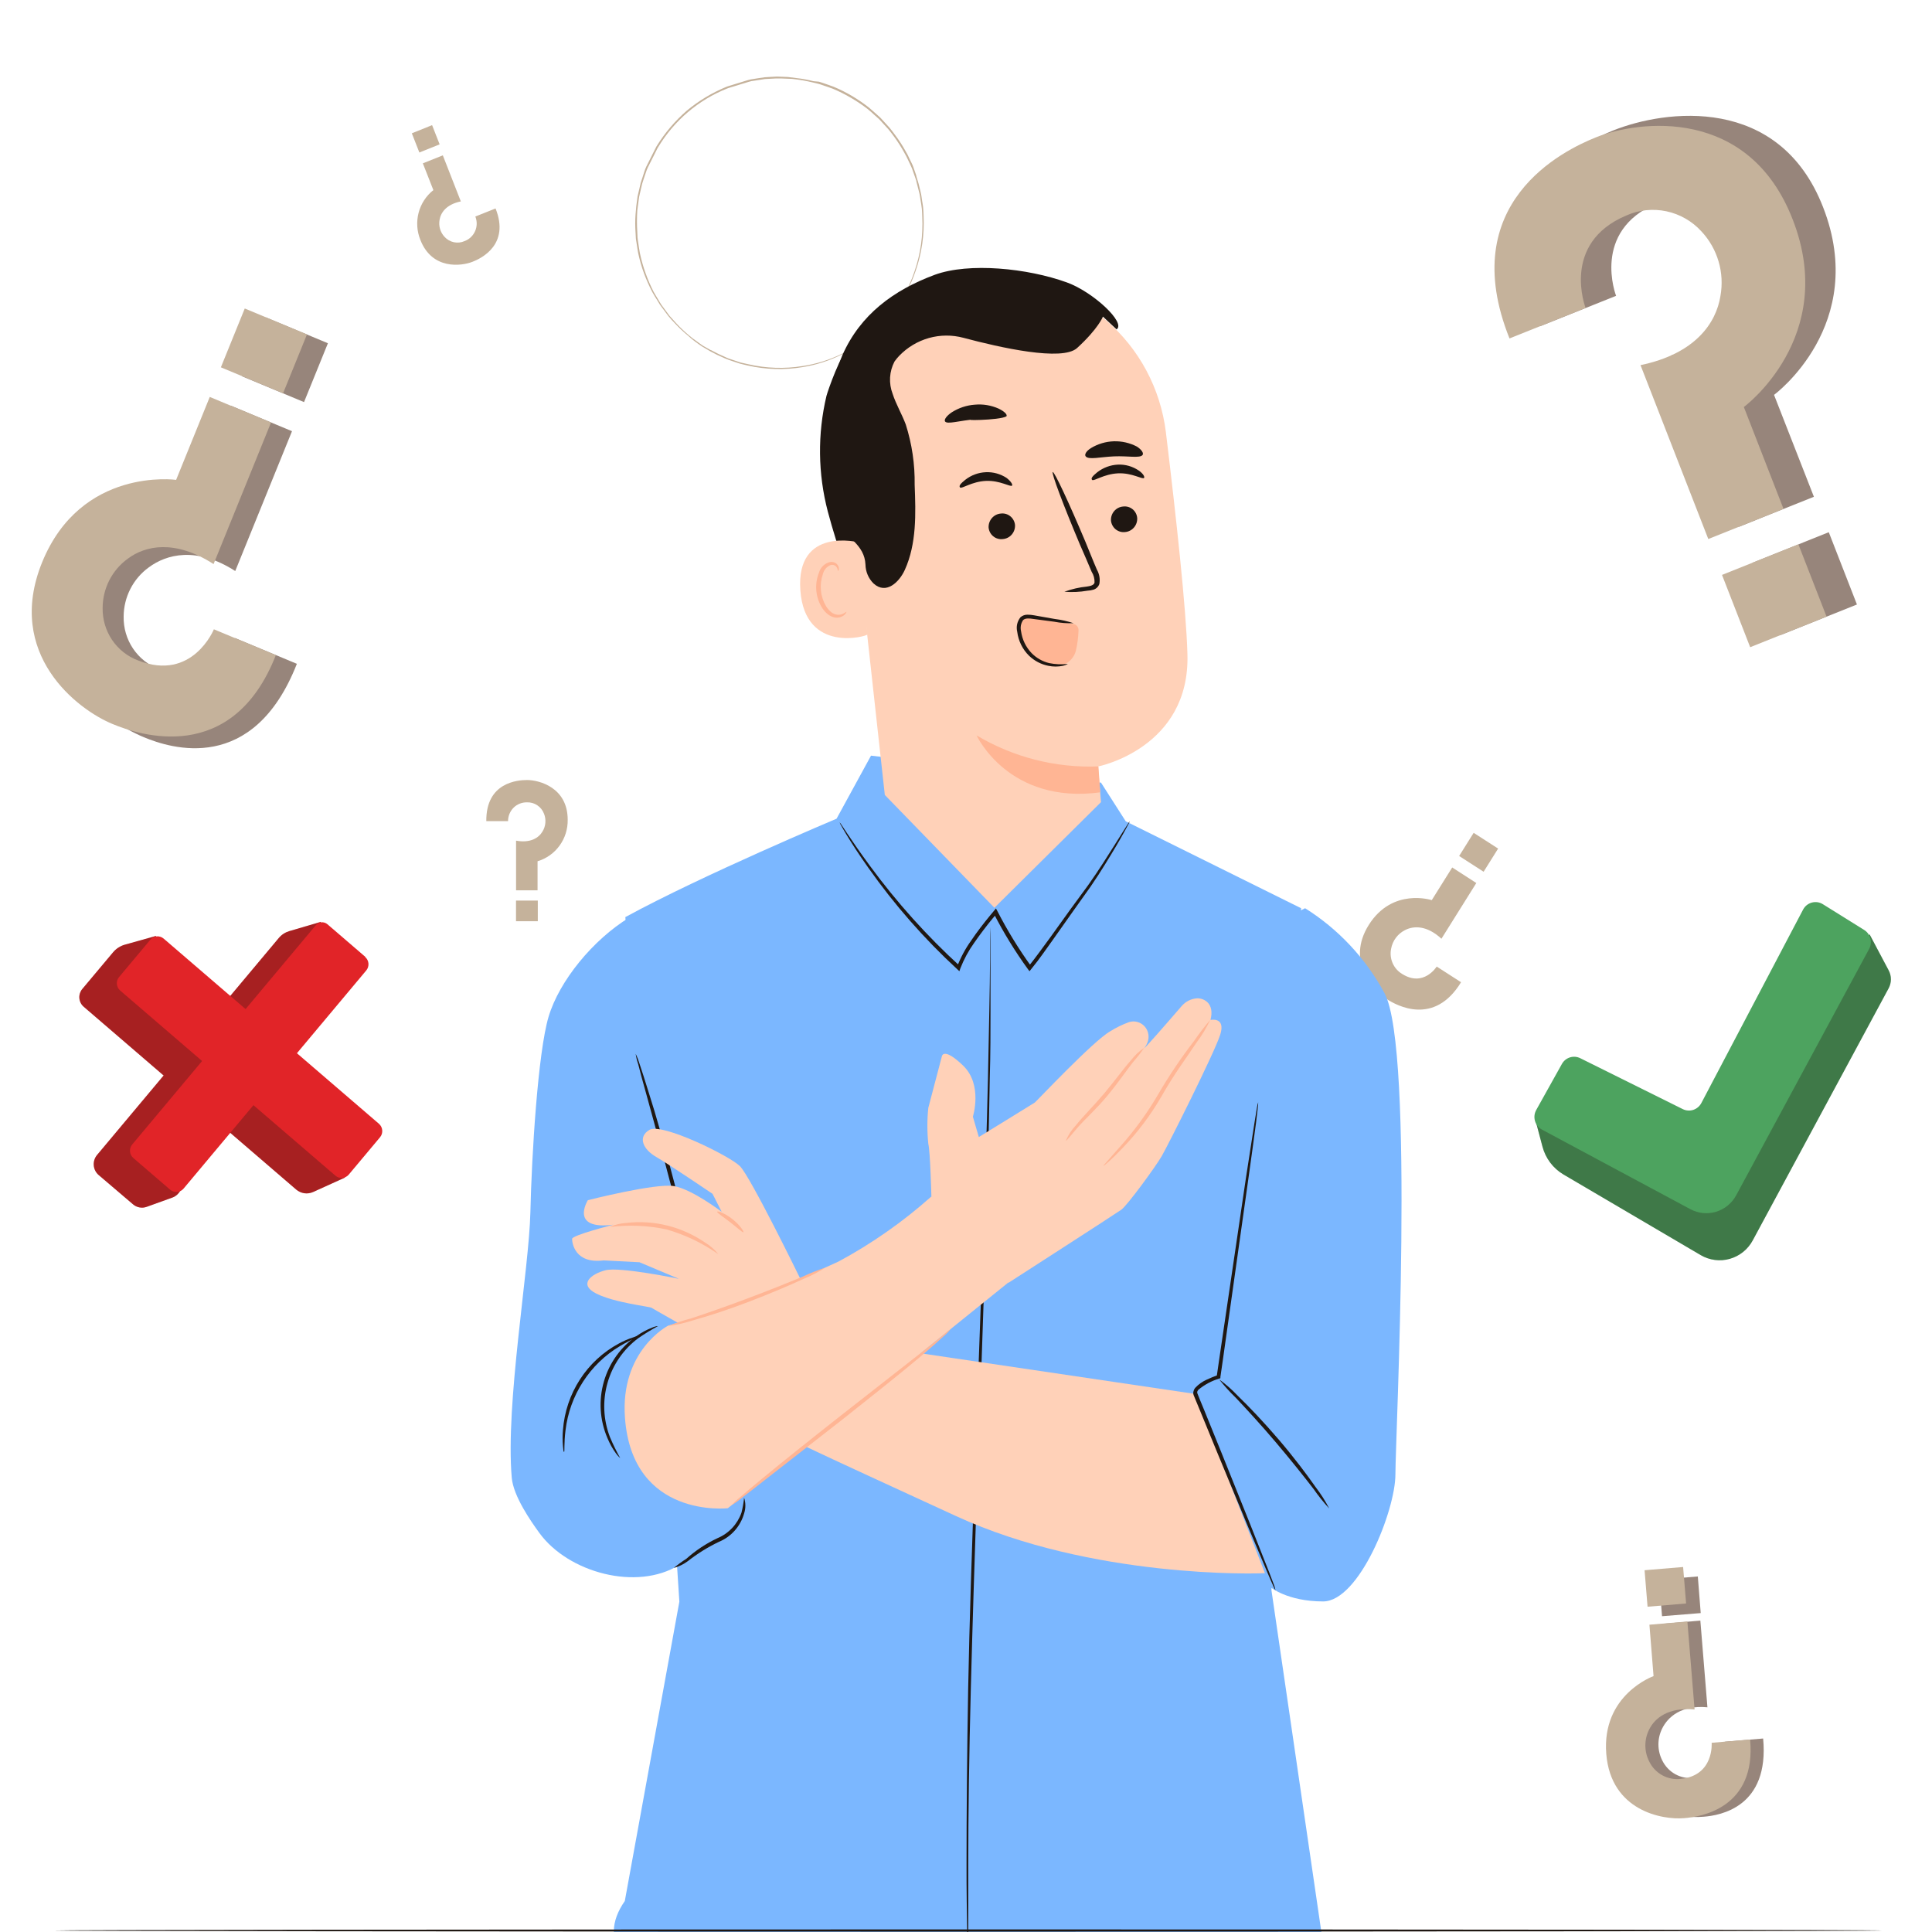 <svg width="80" height="80" viewBox="0 0 80 80" fill="none" xmlns="http://www.w3.org/2000/svg">
<g clip-path="url(#clip0_1685_13178)">
<path d="M12.293 27.487L9.726 26.418C9.726 26.418 8.839 28.602 6.585 27.707C6.147 27.544 5.771 27.245 5.508 26.855C5.245 26.464 5.11 26 5.12 25.527C5.122 25.129 5.218 24.738 5.398 24.386C5.578 24.033 5.838 23.728 6.157 23.497C6.886 22.951 8.137 22.614 9.741 23.645L12.091 17.855L9.553 16.796L8.16 20.231C8.16 20.231 4.223 19.681 2.612 23.655C1.072 27.457 4.208 29.797 5.959 30.528C7.063 30.985 10.481 32.096 12.293 27.487Z" fill="#97857B"/>
<path d="M11.002 13.14L10.014 15.577L12.589 16.65L13.578 14.213L11.002 13.14Z" fill="#97857B"/>
<path d="M11.423 27.126L8.856 26.058C8.856 26.058 7.969 28.24 5.715 27.346C5.277 27.183 4.901 26.884 4.638 26.494C4.376 26.103 4.24 25.639 4.25 25.166C4.252 24.768 4.348 24.377 4.528 24.024C4.709 23.672 4.97 23.367 5.289 23.136C6.018 22.59 7.24 22.326 8.844 23.357L11.223 17.494L8.686 16.436L7.293 19.87C7.293 19.87 3.356 19.32 1.742 23.289C0.202 27.091 3.207 29.381 4.652 29.976C5.749 30.436 9.616 31.728 11.423 27.126Z" fill="#C5B29B"/>
<path d="M10.135 12.774L9.146 15.21L11.722 16.284L12.711 13.847L10.135 12.774Z" fill="#C5B29B"/>
<path d="M73.008 71.988L71.418 72.122C71.418 72.122 71.529 73.475 70.143 73.617C69.876 73.649 69.606 73.596 69.37 73.466C69.135 73.335 68.945 73.133 68.827 72.889C68.725 72.685 68.672 72.46 68.672 72.231C68.672 72.003 68.725 71.778 68.827 71.574C69.06 71.1 69.614 70.596 70.701 70.696L70.408 67.106L68.834 67.239L69.005 69.367C69.005 69.367 66.847 70.132 67.049 72.596C67.242 74.953 69.455 75.319 70.54 75.227C71.233 75.175 73.272 74.828 73.008 71.988Z" fill="#97857B"/>
<path d="M70.303 65.278L68.701 65.408L68.821 66.924L70.423 66.794L70.303 65.278Z" fill="#97857B"/>
<path d="M72.468 72.03L70.876 72.165C70.876 72.165 70.987 73.519 69.601 73.659C69.335 73.692 69.065 73.639 68.829 73.509C68.593 73.379 68.404 73.177 68.287 72.932C68.184 72.728 68.131 72.503 68.131 72.275C68.131 72.046 68.184 71.821 68.287 71.617C68.519 71.144 69.077 70.684 70.169 70.785L69.871 67.142L68.299 67.276L68.47 69.404C68.47 69.404 66.311 70.167 66.513 72.632C66.707 74.99 68.838 75.362 69.729 75.286C70.418 75.236 72.731 74.873 72.468 72.03Z" fill="#C5B29B"/>
<path d="M69.694 64.886L68.098 65.02L68.222 66.531L69.818 66.397L69.694 64.886Z" fill="#C5B29B"/>
<path d="M63.768 13.511L66.919 12.25C66.919 12.25 65.873 9.568 68.605 8.42C69.127 8.189 69.708 8.129 70.266 8.248C70.823 8.368 71.331 8.661 71.716 9.086C72.045 9.437 72.288 9.862 72.424 10.327C72.56 10.791 72.587 11.281 72.5 11.757C72.314 12.864 71.494 14.235 69.222 14.706L71.994 21.818L75.11 20.571L73.459 16.351C73.459 16.351 77.395 13.457 75.489 8.576C73.668 3.907 68.95 4.54 66.799 5.402C65.447 5.943 61.512 7.9 63.768 13.511Z" fill="#97857B"/>
<path d="M75.726 22.038L72.562 23.304L73.729 26.297L76.892 25.031L75.726 22.038Z" fill="#97857B"/>
<path d="M62.505 14.014L65.657 12.753C65.657 12.753 64.612 10.071 67.343 8.923C67.865 8.691 68.446 8.631 69.003 8.749C69.561 8.868 70.069 9.159 70.455 9.584C70.784 9.936 71.027 10.362 71.163 10.827C71.3 11.292 71.325 11.783 71.239 12.261C71.062 13.367 70.207 14.647 67.93 15.119L70.737 22.32L73.852 21.072L72.209 16.854C72.209 16.854 76.134 13.96 74.231 9.086C72.411 4.403 67.857 4.979 66.087 5.686C64.73 6.228 60.255 8.403 62.505 14.014Z" fill="#C5B29B"/>
<path d="M74.468 22.54L71.305 23.806L72.471 26.799L75.634 25.533L74.468 22.54Z" fill="#C5B29B"/>
<path d="M36.102 13.858L36.176 13.796L36.385 13.596L36.539 13.452C36.594 13.398 36.648 13.332 36.71 13.263L36.907 13.041C36.979 12.954 37.046 12.864 37.109 12.771C37.452 12.301 37.722 11.781 37.91 11.228C38.166 10.498 38.279 9.724 38.244 8.949C38.244 8.842 38.232 8.732 38.227 8.623C38.221 8.514 38.194 8.404 38.179 8.292C38.163 8.179 38.151 8.068 38.122 7.957C38.093 7.846 38.066 7.733 38.038 7.61L37.941 7.289V7.27C37.901 7.157 37.86 7.043 37.821 6.923C37.782 6.803 37.718 6.701 37.667 6.588C37.617 6.473 37.56 6.361 37.496 6.254C37.371 6.029 37.231 5.814 37.078 5.608C36.999 5.506 36.926 5.397 36.84 5.296L36.472 4.892L36.433 4.854L36.282 4.718C36.179 4.63 36.08 4.535 35.974 4.448C35.756 4.277 35.527 4.121 35.289 3.979C35.044 3.834 34.79 3.706 34.528 3.596C34.393 3.542 34.254 3.501 34.117 3.45C34.048 3.43 33.98 3.4 33.91 3.383L33.684 3.362C33.453 3.302 33.219 3.259 32.982 3.234L32.624 3.188L32.239 3.173H32.126L31.897 3.185L31.668 3.199L31.44 3.232L31.211 3.268L31.096 3.286L30.983 3.313L30.143 3.572L30.084 3.593C29.49 3.837 28.936 4.17 28.44 4.581C27.953 5.004 27.531 5.5 27.19 6.051L27.163 6.099C27.053 6.319 26.874 6.679 26.762 6.899L26.716 7.006L26.678 7.117L26.603 7.352L26.529 7.574L26.478 7.801L26.425 8.026L26.399 8.139L26.348 8.526L26.316 8.888C26.299 9.129 26.299 9.37 26.316 9.61L26.328 9.832C26.328 9.907 26.348 9.979 26.357 10.052C26.381 10.198 26.398 10.344 26.427 10.486C26.487 10.768 26.566 11.045 26.665 11.315C26.763 11.579 26.877 11.837 27.007 12.087C27.072 12.209 27.147 12.323 27.216 12.434L27.32 12.607L27.351 12.652L27.678 13.09C27.762 13.194 27.849 13.286 27.942 13.383C28.114 13.569 28.299 13.743 28.494 13.903C28.587 13.99 28.684 14.071 28.785 14.146C28.886 14.215 28.982 14.292 29.085 14.356L29.396 14.538L29.704 14.698L30.02 14.84C30.123 14.884 30.229 14.923 30.336 14.956C30.441 14.991 30.545 15.029 30.648 15.06L30.962 15.135C31.709 15.305 32.481 15.328 33.236 15.201C33.805 15.11 34.358 14.931 34.873 14.67C34.975 14.624 35.075 14.572 35.171 14.515L35.421 14.359C35.498 14.311 35.572 14.267 35.635 14.224L35.806 14.094L36.029 13.921C36.08 13.881 36.104 13.858 36.104 13.858L36.025 13.915L35.798 14.089C35.746 14.125 35.692 14.169 35.627 14.214C35.562 14.259 35.49 14.299 35.413 14.347L35.161 14.5C35.064 14.555 34.964 14.606 34.861 14.651C34.348 14.902 33.8 15.072 33.236 15.157C32.486 15.279 31.72 15.253 30.98 15.081L30.668 15.012C30.564 14.98 30.463 14.942 30.358 14.908C30.254 14.873 30.146 14.842 30.045 14.791L29.734 14.649L29.439 14.496H29.425L29.119 14.323C29.017 14.259 28.922 14.182 28.823 14.113C28.721 14.044 28.623 13.969 28.53 13.888C28.337 13.727 28.154 13.553 27.984 13.367C27.899 13.272 27.813 13.18 27.724 13.078L27.401 12.642C27.39 12.628 27.38 12.614 27.372 12.599L27.267 12.425C27.201 12.309 27.125 12.196 27.062 12.078C26.936 11.832 26.826 11.576 26.733 11.315C26.634 11.041 26.555 10.76 26.495 10.474C26.466 10.333 26.451 10.189 26.427 10.045C26.418 9.973 26.401 9.901 26.398 9.829L26.389 9.607C26.37 9.309 26.37 9.011 26.389 8.713C26.41 8.564 26.43 8.415 26.449 8.264L26.465 8.151L26.49 8.04L26.541 7.818L26.595 7.593L26.666 7.374L26.74 7.154L26.778 7.045L26.824 6.937L27.226 6.137L27.252 6.094C27.918 4.99 28.922 4.137 30.11 3.665L30.165 3.645L30.998 3.39L31.11 3.36L31.223 3.343L31.45 3.308L31.675 3.273L31.902 3.261L32.128 3.249H32.241H32.352L32.799 3.267C33.091 3.297 33.381 3.347 33.667 3.417L33.879 3.468C33.949 3.483 34.016 3.513 34.084 3.534C34.22 3.582 34.358 3.624 34.49 3.676C34.75 3.785 35.002 3.912 35.245 4.056C35.483 4.194 35.712 4.348 35.93 4.517C36.036 4.602 36.133 4.691 36.234 4.784L36.385 4.918L36.422 4.954L36.787 5.353C36.873 5.452 36.946 5.561 37.025 5.662C37.177 5.869 37.315 6.086 37.439 6.311C37.502 6.418 37.559 6.529 37.61 6.642C37.66 6.753 37.718 6.861 37.763 6.973L37.883 7.312C37.903 7.367 37.924 7.423 37.942 7.485V7.501C37.983 7.665 38.025 7.829 38.066 7.988C38.096 8.099 38.103 8.212 38.124 8.321C38.144 8.43 38.158 8.541 38.172 8.649C38.185 8.757 38.184 8.866 38.189 8.972C38.228 9.74 38.119 10.509 37.869 11.235C37.685 11.786 37.421 12.304 37.083 12.774C37.011 12.869 36.956 12.968 36.885 13.046L36.693 13.249C36.633 13.319 36.58 13.384 36.522 13.44L36.371 13.586L36.166 13.782C36.125 13.834 36.102 13.858 36.102 13.858Z" fill="#C5B29B"/>
<path d="M37.2 17.345C37.2 17.345 37.219 17.334 37.25 17.308C37.296 17.269 37.337 17.225 37.373 17.176C37.486 17.023 37.553 16.84 37.567 16.649C37.58 16.458 37.538 16.267 37.447 16.099C37.36 15.941 37.233 15.809 37.079 15.717C36.909 15.615 36.712 15.568 36.514 15.582C36.301 15.594 36.097 15.675 35.934 15.814C35.77 15.953 35.656 16.142 35.607 16.352C35.559 16.547 35.571 16.752 35.639 16.94C35.702 17.11 35.807 17.259 35.946 17.374C36.066 17.473 36.208 17.541 36.36 17.573C36.578 17.622 36.806 17.592 37.005 17.488C37.059 17.462 37.109 17.428 37.154 17.388C37.187 17.362 37.202 17.346 37.2 17.345C37.199 17.343 37.13 17.398 36.993 17.462C36.798 17.552 36.579 17.574 36.37 17.523C36.25 17.494 36.136 17.441 36.035 17.367C35.935 17.294 35.85 17.2 35.785 17.093C35.721 16.986 35.677 16.867 35.658 16.743C35.639 16.619 35.644 16.492 35.674 16.37C35.721 16.174 35.828 15.999 35.98 15.87C36.132 15.741 36.321 15.664 36.519 15.652C36.703 15.639 36.887 15.682 37.046 15.776C37.189 15.859 37.307 15.979 37.389 16.123C37.478 16.282 37.521 16.463 37.513 16.645C37.504 16.828 37.445 17.004 37.342 17.154C37.264 17.285 37.194 17.339 37.2 17.345Z" fill="#C5B29B"/>
<path d="M20.137 34.002H21.037C21.037 33.898 21.057 33.795 21.096 33.7C21.136 33.604 21.194 33.517 21.267 33.444C21.34 33.371 21.427 33.315 21.523 33.277C21.618 33.239 21.72 33.221 21.823 33.223C21.974 33.218 22.122 33.26 22.248 33.345C22.375 33.429 22.472 33.551 22.526 33.694C22.574 33.813 22.593 33.942 22.582 34.071C22.572 34.199 22.53 34.323 22.463 34.432C22.311 34.687 21.975 34.92 21.369 34.81V36.866H22.259V35.662C22.624 35.554 22.944 35.327 23.17 35.016C23.395 34.706 23.514 34.329 23.507 33.943C23.507 32.609 22.328 32.299 21.823 32.299C21.436 32.299 20.12 32.394 20.137 34.002Z" fill="#C5B29B"/>
<path d="M22.269 37.291H21.367V38.146H22.269V37.291Z" fill="#C5B29B"/>
<path d="M60.499 40.672L59.491 40.023C59.491 40.023 58.952 40.89 58.062 40.33C57.888 40.227 57.749 40.071 57.667 39.884C57.584 39.698 57.562 39.489 57.602 39.289C57.632 39.121 57.702 38.962 57.804 38.826C57.907 38.69 58.04 38.581 58.192 38.507C58.543 38.333 59.082 38.312 59.687 38.871L61.131 36.564L60.133 35.92L59.286 37.273C59.286 37.273 57.657 36.739 56.676 38.302C55.738 39.799 56.847 40.998 57.412 41.364C57.845 41.646 59.389 42.489 60.499 40.672Z" fill="#C5B29B"/>
<path d="M61.021 34.486L60.42 35.445L61.433 36.097L62.034 35.138L61.021 34.486Z" fill="#C5B29B"/>
<path d="M20.52 8.632L19.683 8.966C19.721 9.063 19.74 9.166 19.739 9.27C19.737 9.374 19.715 9.476 19.673 9.571C19.631 9.666 19.571 9.751 19.496 9.822C19.421 9.893 19.332 9.948 19.236 9.983C19.098 10.045 18.944 10.062 18.795 10.03C18.647 9.999 18.512 9.922 18.409 9.809C18.322 9.716 18.257 9.603 18.221 9.48C18.185 9.357 18.179 9.226 18.202 9.1C18.252 8.805 18.478 8.465 19.082 8.34L18.336 6.432L17.509 6.763L17.945 7.872C17.645 8.109 17.43 8.439 17.333 8.812C17.236 9.185 17.262 9.58 17.408 9.936C17.891 11.176 19.101 11.025 19.57 10.838C19.929 10.699 21.119 10.127 20.52 8.632Z" fill="#C5B29B"/>
<path d="M17.892 5.182L17.053 5.52L17.365 6.315L18.204 5.977L17.892 5.182Z" fill="#C5B29B"/>
<path d="M53.877 37.608L46.615 34.009L45.59 32.407L36.067 31.29L34.64 33.901C34.64 33.901 29.068 36.243 25.894 37.975L27.728 60.133L28.131 66.321L25.872 78.717C25.285 79.559 25.248 80.373 25.872 81.151C27.95 81.566 35.243 84 39.303 84C45.181 84 54.883 81.151 54.883 81.151L52.649 65.856L52.984 50.45L53.877 37.608Z" fill="#7BB7FF"/>
<path d="M40.156 83.981C40.153 83.941 40.153 83.901 40.156 83.861C40.156 83.776 40.156 83.659 40.156 83.513C40.156 83.196 40.125 82.747 40.103 82.171C40.081 81.595 40.062 80.876 40.05 80.047C40.037 79.217 40.019 78.277 40.022 77.233C40.022 75.15 40.041 72.668 40.09 69.911C40.141 67.154 40.247 64.128 40.359 60.947C40.59 54.59 40.815 48.836 40.909 44.667C40.931 43.629 40.949 42.685 40.965 41.856C40.981 41.027 40.993 40.314 40.996 39.732C40.999 39.15 40.996 38.706 41.015 38.39V38.042C41.011 38.002 41.011 37.961 41.015 37.921C41.018 37.961 41.018 38.002 41.015 38.042C41.015 38.127 41.015 38.244 41.015 38.39C41.015 38.706 41.015 39.159 41.015 39.732C41.015 40.305 41.015 41.03 41.015 41.856C41.015 42.682 41.015 43.629 40.984 44.67C40.918 48.839 40.712 54.597 40.481 60.953C40.368 64.118 40.272 67.16 40.2 69.914C40.128 72.668 40.094 75.15 40.094 77.233C40.094 78.277 40.094 79.217 40.094 80.047C40.094 80.876 40.094 81.588 40.119 82.171C40.144 82.753 40.137 83.196 40.141 83.513C40.141 83.659 40.141 83.776 40.141 83.861C40.148 83.901 40.154 83.941 40.156 83.981Z" fill="#1F1712"/>
<path d="M28.119 64.805C26.369 65.891 23.53 65.122 22.334 63.476C21.972 62.979 21.259 61.953 21.191 61.193C20.922 58.145 21.909 52.561 21.962 50.197C22.015 47.832 22.275 43.581 22.715 42.103C23.155 40.625 24.548 38.912 26.066 37.988C27.584 37.063 29.224 46.623 29.224 46.623L30.292 58.724L30.474 62.466C30.474 62.466 29.177 64.147 28.119 64.805Z" fill="#7BB7FF"/>
<path d="M26.322 43.638C26.387 43.77 26.44 43.908 26.482 44.05C26.572 44.319 26.7 44.711 26.85 45.199C27.163 46.17 27.544 47.519 27.934 49.023C28.324 50.526 28.643 51.897 28.855 52.891C28.962 53.391 29.043 53.793 29.093 54.075C29.128 54.218 29.15 54.364 29.158 54.511C29.101 54.375 29.059 54.233 29.033 54.087C28.955 53.771 28.858 53.388 28.743 52.919C28.502 51.928 28.168 50.564 27.778 49.064C27.387 47.563 27.012 46.215 26.741 45.23C26.61 44.765 26.503 44.376 26.428 44.069C26.379 43.929 26.343 43.785 26.322 43.638Z" fill="#1F1712"/>
<path d="M35.989 55.721L49.494 57.721L50.593 57.917L53.148 64.739C52.929 64.93 52.669 65.067 52.389 65.141C52.077 65.166 45.206 65.366 39.584 62.776C33.961 60.187 31.275 58.978 31.347 58.797C31.419 58.617 33.921 55.79 33.921 55.79L35.989 55.721Z" fill="#FFD1B8"/>
<path d="M57.334 41.131C56.556 39.688 55.422 38.474 54.042 37.608L53.486 37.883C53.486 38.238 51.15 50.7 51.15 50.7L50.369 57.189L49.494 57.721L52.602 65.717C52.602 65.717 53.302 66.312 54.788 66.312C56.275 66.312 57.781 62.558 57.781 61.048C57.781 59.538 58.583 43.483 57.334 41.131Z" fill="#7BB7FF"/>
<path d="M25.68 60.374C25.68 60.374 25.605 60.317 25.505 60.181C25.363 59.985 25.244 59.772 25.152 59.547C24.834 58.808 24.782 57.98 25.006 57.206C25.229 56.432 25.713 55.762 26.373 55.312C26.567 55.175 26.777 55.062 26.998 54.977C27.077 54.939 27.161 54.916 27.248 54.91C26.969 55.061 26.698 55.227 26.436 55.407C25.821 55.862 25.372 56.511 25.159 57.252C24.945 57.992 24.979 58.784 25.255 59.503C25.38 59.801 25.522 60.092 25.68 60.374Z" fill="#1F1712"/>
<path d="M26.456 55.322C26.456 55.35 26.144 55.455 25.669 55.74C25.055 56.106 24.532 56.61 24.142 57.214C23.751 57.818 23.503 58.505 23.417 59.222C23.348 59.772 23.386 60.12 23.358 60.12C23.33 60.12 23.326 60.038 23.311 59.88C23.29 59.657 23.29 59.432 23.311 59.209C23.368 58.465 23.609 57.748 24.012 57.124C24.414 56.5 24.966 55.989 25.616 55.638C25.81 55.531 26.014 55.443 26.225 55.376C26.298 55.344 26.377 55.326 26.456 55.322Z" fill="#1F1712"/>
<path d="M52.815 65.856C52.78 65.798 52.749 65.738 52.724 65.675C52.665 65.539 52.587 65.359 52.493 65.144C52.29 64.663 52.005 63.995 51.659 63.172L50.434 60.221L49.713 58.465C49.651 58.313 49.585 58.148 49.522 58.002L49.426 57.768C49.405 57.712 49.405 57.65 49.426 57.594C49.439 57.542 49.466 57.494 49.504 57.455C49.63 57.322 49.781 57.214 49.947 57.138C50.107 57.062 50.271 56.995 50.438 56.936L50.381 57.002L50.481 56.312C50.915 53.371 51.306 50.713 51.593 48.766C51.74 47.816 51.859 47.044 51.946 46.487C51.99 46.23 52.024 46.025 52.049 45.854C52.059 45.782 52.076 45.711 52.099 45.642C52.1 45.716 52.094 45.79 52.084 45.863L52.009 46.496C51.934 47.056 51.831 47.832 51.696 48.785C51.421 50.732 51.047 53.391 50.634 56.328L50.534 57.018V57.069L50.484 57.085C50.169 57.178 49.876 57.336 49.622 57.547C49.575 57.607 49.56 57.642 49.582 57.699L49.675 57.933C49.741 58.088 49.803 58.249 49.866 58.395C50.113 59.006 50.35 59.595 50.578 60.152C51.025 61.269 51.428 62.273 51.768 63.118L52.555 65.109C52.64 65.334 52.708 65.511 52.761 65.65C52.787 65.716 52.804 65.786 52.815 65.856Z" fill="#1F1712"/>
<path d="M46.781 34.009C46.766 34.053 46.746 34.096 46.722 34.135C46.672 34.23 46.606 34.351 46.525 34.496C46.35 34.813 46.091 35.256 45.744 35.813C45.573 36.089 45.379 36.392 45.157 36.715L44.432 37.734L43.62 38.883C43.327 39.285 43.052 39.703 42.683 40.15L42.63 40.216L42.571 40.14C42.038 39.406 41.562 38.632 41.147 37.823H41.278L41.109 38.023C40.834 38.358 40.575 38.7 40.338 39.042C40.104 39.368 39.912 39.724 39.766 40.099L39.726 40.216L39.638 40.134C38.267 38.87 37.033 37.462 35.956 35.933C35.553 35.367 35.253 34.895 35.056 34.569C34.956 34.408 34.884 34.278 34.834 34.189C34.806 34.147 34.782 34.101 34.766 34.053C34.802 34.09 34.833 34.132 34.859 34.177L35.1 34.541C35.312 34.857 35.625 35.316 36.037 35.873C37.139 37.372 38.384 38.758 39.754 40.01L39.626 40.045C39.774 39.653 39.972 39.283 40.216 38.944C40.453 38.592 40.716 38.25 40.994 37.912L41.166 37.706L41.24 37.617L41.297 37.722C41.707 38.522 42.177 39.289 42.702 40.017H42.59C42.902 39.627 43.214 39.187 43.502 38.798L44.323 37.655L45.063 36.646C45.288 36.329 45.485 36.032 45.663 35.759C46.019 35.212 46.288 34.769 46.481 34.468L46.7 34.123C46.722 34.081 46.749 34.043 46.781 34.009Z" fill="#1F1712"/>
<path d="M30.811 62.017C30.881 62.229 30.881 62.459 30.811 62.672C30.737 62.933 30.605 63.173 30.426 63.376C30.247 63.578 30.026 63.737 29.777 63.84C29.318 64.059 28.883 64.328 28.481 64.644C28.307 64.773 28.11 64.869 27.9 64.926C28.064 64.788 28.236 64.662 28.416 64.549C28.805 64.201 29.241 63.912 29.712 63.691C29.94 63.596 30.146 63.453 30.317 63.272C30.487 63.091 30.618 62.876 30.702 62.64C30.754 62.435 30.791 62.227 30.811 62.017Z" fill="#1F1712"/>
<path d="M55.039 62.463C54.806 62.209 54.59 61.94 54.393 61.656C54.006 61.153 53.456 60.462 52.831 59.725C52.206 58.987 51.61 58.342 51.173 57.88C50.926 57.641 50.695 57.386 50.482 57.117C50.76 57.319 51.018 57.546 51.254 57.797C51.713 58.24 52.322 58.877 52.956 59.617C53.59 60.358 54.118 61.064 54.483 61.586C54.694 61.861 54.881 62.154 55.039 62.463Z" fill="#1F1712"/>
<path d="M33.138 52.948C33.138 52.948 31.076 48.722 30.639 48.288C30.202 47.855 27.397 46.481 26.891 46.785C26.385 47.089 26.641 47.601 27.169 47.905C27.697 48.209 29.505 49.434 29.505 49.434L29.883 50.178C29.883 50.178 28.665 49.247 27.909 49.114C27.153 48.981 24.342 49.697 24.342 49.697C24.342 49.697 23.561 50.944 25.398 50.713C25.398 50.713 23.689 51.147 23.689 51.299C23.689 51.45 23.789 52.343 24.995 52.191L26.479 52.267L28.112 52.954C28.112 52.954 25.673 52.444 25.07 52.599C24.467 52.755 23.939 53.185 24.692 53.565C25.445 53.945 26.903 54.1 26.982 54.154C27.06 54.208 28.412 54.967 28.412 54.967C28.412 54.967 30.498 58.766 31.051 58.813C31.604 58.861 33.915 55.806 33.915 55.806L33.138 52.948Z" fill="#FFD1B8"/>
<path d="M29.745 51.935C29.093 51.475 28.37 51.129 27.605 50.909C26.829 50.743 26.031 50.709 25.244 50.808C25.462 50.71 25.696 50.653 25.934 50.64C26.507 50.572 27.087 50.61 27.646 50.751C28.204 50.892 28.733 51.132 29.208 51.46C29.413 51.585 29.595 51.745 29.745 51.935Z" fill="#FFB594"/>
<path d="M30.786 51.023C30.749 51.051 30.53 50.836 30.233 50.608C29.937 50.38 29.677 50.216 29.696 50.175C29.715 50.133 30.009 50.232 30.321 50.475C30.633 50.719 30.808 50.995 30.786 51.023Z" fill="#FFB594"/>
<path d="M27.662 54.894C30.074 54.187 32.432 53.301 34.715 52.241C36.098 51.497 37.39 50.592 38.566 49.544L41.758 53.102C41.758 53.102 31.635 61.276 30.136 62.453C30.136 62.453 26.188 62.896 25.879 58.715C25.669 55.926 27.662 54.894 27.662 54.894Z" fill="#FFD1B8"/>
<path d="M38.567 49.545C38.567 49.545 38.52 47.684 38.439 47.361C38.388 46.867 38.388 46.37 38.439 45.876C38.457 45.813 39.001 43.739 39.001 43.739C39.001 43.739 39.06 43.334 39.882 44.126C40.703 44.917 40.285 46.24 40.285 46.24L40.531 47.082C40.531 47.082 42.789 45.696 42.849 45.654C42.908 45.613 45.279 43.091 45.972 42.704C46.216 42.55 46.476 42.423 46.747 42.325C46.861 42.288 46.984 42.285 47.1 42.318C47.216 42.35 47.321 42.416 47.401 42.506C47.481 42.597 47.534 42.71 47.552 42.83C47.571 42.951 47.555 43.074 47.506 43.185C47.484 43.246 47.453 43.302 47.415 43.353C47.203 43.651 48.446 42.22 48.921 41.669C49.002 41.572 49.102 41.492 49.215 41.435C49.328 41.378 49.451 41.345 49.577 41.337C49.87 41.337 50.301 41.559 50.123 42.233C50.123 42.233 50.767 42.093 50.526 42.847C50.286 43.6 48.362 47.43 48.102 47.877C47.843 48.323 46.672 49.922 46.431 50.092C46.191 50.263 41.768 53.112 41.768 53.112L38.748 51.881L38.567 49.545Z" fill="#FFD1B8"/>
<path d="M44.135 47.237C44.231 47.002 44.37 46.787 44.544 46.604C44.828 46.246 45.278 45.8 45.721 45.278C46.165 44.755 46.53 44.233 46.837 43.898C46.988 43.7 47.17 43.528 47.377 43.391C47.238 43.594 47.087 43.787 46.924 43.97C46.643 44.325 46.299 44.838 45.846 45.382C45.394 45.927 44.934 46.332 44.631 46.68C44.328 47.028 44.157 47.25 44.135 47.237Z" fill="#FFB594"/>
<path d="M50.112 42.232C49.953 42.568 49.761 42.886 49.538 43.182C49.163 43.749 48.601 44.499 48.095 45.398C47.649 46.17 47.112 46.884 46.495 47.525C46.261 47.772 46.065 47.962 45.924 48.088C45.783 48.215 45.699 48.282 45.69 48.272C45.68 48.263 45.968 47.956 46.411 47.446C46.995 46.791 47.511 46.078 47.954 45.319C48.403 44.548 48.901 43.808 49.444 43.103C49.651 42.801 49.874 42.51 50.112 42.232Z" fill="#FFB594"/>
<path d="M34.175 52.492C33.887 52.674 33.584 52.83 33.269 52.957C32.697 53.223 31.898 53.562 30.998 53.907C30.099 54.252 29.271 54.514 28.665 54.682C28.342 54.788 28.009 54.862 27.672 54.904C27.985 54.777 28.307 54.672 28.634 54.587C29.227 54.391 30.046 54.106 30.942 53.77C31.838 53.435 32.641 53.109 33.222 52.871C33.53 52.722 33.849 52.595 34.175 52.492Z" fill="#FFB594"/>
<path d="M39.369 55.03C39.276 55.147 39.171 55.253 39.056 55.347C38.841 55.549 38.519 55.831 38.119 56.17C37.314 56.85 36.177 57.752 34.912 58.756L31.666 61.288C31.27 61.605 30.936 61.855 30.68 62.051C30.563 62.152 30.438 62.241 30.305 62.317C30.406 62.201 30.518 62.095 30.639 62.001C30.861 61.804 31.189 61.532 31.595 61.197C32.41 60.525 33.547 59.614 34.812 58.62L38.048 56.087L39.022 55.309C39.131 55.208 39.247 55.114 39.369 55.03Z" fill="#FFB594"/>
<path d="M35.914 25.725C35.241 24.261 34.694 22.742 34.278 21.183C33.867 19.616 33.848 17.97 34.222 16.394C34.284 16.159 34.846 14.558 35.096 14.558C35.268 14.558 34.962 16.029 35.062 16.172C36.021 17.527 36.408 19.233 36.433 20.901C36.44 22.523 36.27 24.141 35.927 25.725" fill="#1F1712"/>
<path d="M48.276 17.891C48.053 16.09 47.171 14.439 45.804 13.267C44.437 12.094 42.685 11.485 40.895 11.56H40.524C36.551 11.962 34.67 15.608 35.176 19.622L36.638 32.917L41.177 37.589L45.59 33.215C45.493 32.078 45.468 31.736 45.477 31.736C45.487 31.736 49.282 30.97 49.169 27.09C49.119 25.215 48.698 21.373 48.276 17.891Z" fill="#FFD1B8"/>
<path d="M45.482 31.736C43.714 31.805 41.963 31.359 40.438 30.451C40.438 30.451 41.756 33.319 45.56 32.809L45.482 31.736Z" fill="#FFB594"/>
<path d="M47.089 21.448C47.097 21.593 47.049 21.735 46.955 21.843C46.861 21.952 46.729 22.02 46.587 22.031C46.517 22.039 46.447 22.034 46.38 22.014C46.312 21.994 46.25 21.961 46.195 21.917C46.141 21.872 46.096 21.817 46.063 21.755C46.03 21.692 46.009 21.624 46.003 21.553C45.996 21.409 46.044 21.268 46.138 21.16C46.232 21.052 46.364 20.985 46.505 20.974C46.575 20.965 46.645 20.97 46.713 20.989C46.78 21.008 46.843 21.041 46.897 21.085C46.952 21.129 46.997 21.184 47.03 21.247C47.063 21.309 47.083 21.378 47.089 21.448Z" fill="#1F1712"/>
<path d="M47.374 19.79C47.309 19.866 46.884 19.572 46.293 19.6C45.703 19.629 45.288 19.942 45.222 19.872C45.157 19.803 45.25 19.708 45.434 19.556C45.681 19.364 45.98 19.253 46.29 19.239C46.596 19.225 46.898 19.311 47.152 19.483C47.34 19.613 47.405 19.742 47.374 19.79Z" fill="#1F1712"/>
<path d="M42.029 21.733C42.039 21.88 41.99 22.024 41.895 22.134C41.8 22.245 41.665 22.312 41.52 22.322C41.451 22.331 41.381 22.325 41.314 22.305C41.247 22.286 41.184 22.253 41.13 22.209C41.076 22.165 41.03 22.11 40.997 22.048C40.964 21.986 40.943 21.918 40.936 21.847C40.929 21.703 40.978 21.561 41.073 21.452C41.167 21.343 41.3 21.276 41.442 21.265C41.511 21.256 41.581 21.261 41.648 21.28C41.715 21.299 41.778 21.331 41.832 21.375C41.887 21.418 41.932 21.472 41.966 21.534C42 21.596 42.022 21.663 42.029 21.733Z" fill="#1F1712"/>
<path d="M41.907 20.107C41.842 20.179 41.417 19.888 40.827 19.913C40.236 19.939 39.821 20.255 39.755 20.186C39.69 20.116 39.783 20.021 39.968 19.869C40.213 19.676 40.513 19.565 40.824 19.553C41.129 19.54 41.43 19.624 41.685 19.793C41.873 19.942 41.938 20.069 41.907 20.107Z" fill="#1F1712"/>
<path d="M44.073 24.503C44.375 24.392 44.69 24.319 45.01 24.288C45.16 24.266 45.3 24.228 45.322 24.123C45.329 23.966 45.288 23.81 45.203 23.677C45.047 23.316 44.891 22.933 44.713 22.538C44.029 20.911 43.526 19.575 43.592 19.546C43.657 19.518 44.263 20.812 44.947 22.439C45.113 22.838 45.26 23.221 45.419 23.585C45.523 23.765 45.559 23.976 45.522 24.18C45.503 24.235 45.472 24.285 45.43 24.326C45.389 24.367 45.339 24.397 45.285 24.415C45.202 24.44 45.117 24.455 45.032 24.459C44.715 24.514 44.393 24.529 44.073 24.503Z" fill="#1F1712"/>
<path d="M41.677 17.238C41.392 17.416 39.571 17.416 40.402 17.362C39.746 17.406 39.209 17.593 39.128 17.444C39.093 17.371 39.19 17.223 39.409 17.074C39.697 16.89 40.025 16.781 40.365 16.757C40.701 16.726 41.039 16.781 41.349 16.919C41.586 17.033 41.717 17.162 41.677 17.238Z" fill="#1F1712"/>
<path d="M47.312 18.84C47.196 18.983 46.712 18.872 46.134 18.897C45.556 18.922 45.078 19.049 44.956 18.897C44.903 18.831 44.956 18.691 45.178 18.552C45.464 18.38 45.788 18.284 46.12 18.273C46.452 18.263 46.782 18.338 47.077 18.492C47.287 18.631 47.361 18.767 47.312 18.84Z" fill="#1F1712"/>
<path d="M35.611 22.471C35.546 22.445 32.95 21.793 33.141 24.443C33.331 27.092 35.918 26.342 35.918 26.272C35.918 26.203 35.611 22.471 35.611 22.471Z" fill="#FFD1B8"/>
<path d="M35.046 25.329C35.046 25.329 35.002 25.364 34.927 25.405C34.875 25.433 34.818 25.45 34.76 25.456C34.702 25.461 34.642 25.455 34.587 25.437C34.302 25.355 34.04 24.93 33.993 24.452C33.97 24.226 33.997 23.996 34.071 23.781C34.09 23.697 34.128 23.619 34.182 23.553C34.236 23.487 34.306 23.435 34.384 23.401C34.434 23.384 34.49 23.384 34.541 23.404C34.591 23.424 34.633 23.461 34.658 23.509C34.699 23.582 34.687 23.636 34.702 23.639C34.718 23.642 34.755 23.588 34.727 23.48C34.706 23.417 34.666 23.361 34.612 23.322C34.535 23.274 34.444 23.257 34.355 23.275C34.249 23.303 34.151 23.359 34.073 23.437C33.994 23.515 33.938 23.613 33.909 23.721C33.814 23.959 33.778 24.216 33.803 24.471C33.859 25.003 34.165 25.484 34.552 25.567C34.624 25.581 34.697 25.58 34.768 25.563C34.839 25.545 34.905 25.512 34.961 25.465C35.046 25.392 35.055 25.332 35.046 25.329Z" fill="#FFB594"/>
<path d="M46.235 13.639C46.638 13.367 45.258 12.085 44.18 11.696C42.55 11.104 40.12 10.86 38.705 11.379C37.002 12.012 35.625 13.025 34.882 14.706C34.171 16.413 33.922 18.282 34.16 20.119C34.185 20.682 34.357 21.229 34.66 21.702C35.072 22.256 35.8 22.566 35.837 23.376C35.842 23.672 35.962 23.955 36.172 24.161C36.693 24.636 37.237 24.104 37.468 23.595C37.958 22.512 37.921 21.268 37.874 20.078C37.887 19.228 37.763 18.383 37.505 17.574C37.343 17.143 37.102 16.741 36.962 16.308C36.879 16.092 36.843 15.861 36.856 15.63C36.87 15.399 36.932 15.173 37.04 14.969C37.098 14.886 37.163 14.807 37.233 14.735C37.572 14.382 37.997 14.128 38.464 13.996C38.932 13.865 39.425 13.862 39.895 13.988C41.41 14.393 43.983 14.972 44.599 14.412C45.482 13.605 45.67 13.111 45.67 13.111L46.235 13.639Z" fill="#1F1712"/>
<path d="M44.215 25.804L42.797 25.547C42.688 25.514 42.572 25.514 42.463 25.547C42.405 25.579 42.355 25.625 42.316 25.68C42.278 25.735 42.252 25.798 42.242 25.864C42.207 26.029 42.209 26.199 42.246 26.363C42.284 26.528 42.357 26.681 42.46 26.814C42.665 27.077 42.933 27.283 43.238 27.412C43.362 27.484 43.499 27.531 43.641 27.549C43.783 27.567 43.928 27.556 44.066 27.516C44.179 27.465 44.28 27.39 44.362 27.296C44.445 27.203 44.507 27.092 44.543 26.972C44.611 26.688 44.65 26.397 44.659 26.105C44.663 26.041 44.643 25.979 44.604 25.93C44.565 25.881 44.508 25.848 44.447 25.839L44.215 25.804Z" fill="#FFB594"/>
<path d="M44.217 27.491C44.217 27.491 44.148 27.539 44.011 27.57C43.813 27.611 43.609 27.611 43.411 27.57C43.111 27.511 42.833 27.366 42.611 27.153C42.341 26.888 42.168 26.537 42.121 26.159C42.096 26.055 42.095 25.947 42.118 25.843C42.142 25.74 42.189 25.643 42.255 25.56C42.336 25.488 42.441 25.45 42.549 25.453C42.638 25.453 42.727 25.461 42.814 25.478L43.673 25.63C43.94 25.662 44.202 25.722 44.457 25.807C44.188 25.816 43.919 25.795 43.654 25.744L42.792 25.63C42.633 25.605 42.458 25.586 42.364 25.677C42.319 25.744 42.288 25.819 42.273 25.898C42.259 25.977 42.261 26.058 42.28 26.137C42.326 26.479 42.48 26.797 42.717 27.045C42.915 27.246 43.164 27.388 43.436 27.456C43.693 27.509 43.956 27.521 44.217 27.491Z" fill="#1F1712"/>
<path d="M77.937 79.938C77.937 79.962 60.992 79.983 40.084 79.983C19.175 79.983 2.227 79.962 2.227 79.938C2.227 79.914 19.171 79.893 40.084 79.893C60.996 79.893 77.937 79.912 77.937 79.938Z" fill="#1F1712"/>
<path d="M12.969 49.357L14.285 48.76L6.448 38.758L5.169 39.117C4.978 39.171 4.808 39.281 4.68 39.435L3.406 40.954C3.319 41.059 3.275 41.195 3.286 41.333C3.297 41.47 3.361 41.597 3.465 41.686L12.262 49.255C12.358 49.338 12.476 49.391 12.601 49.41C12.726 49.428 12.854 49.409 12.969 49.357Z" fill="#E12428"/>
<path d="M4.081 48.652L5.505 49.866C5.583 49.934 5.677 49.979 5.778 49.997C5.879 50.016 5.982 50.006 6.078 49.971L7.15 49.584C7.283 49.533 7.394 49.435 7.461 49.308L13.291 38.17L11.976 38.557C11.807 38.607 11.656 38.706 11.542 38.843L4.019 47.825C3.92 47.943 3.87 48.096 3.882 48.251C3.893 48.406 3.965 48.551 4.081 48.652Z" fill="#E12428"/>
<g opacity="0.3">
<path d="M12.969 49.356L14.285 48.76L6.448 38.758L5.169 39.117C4.978 39.17 4.808 39.281 4.68 39.434L3.406 40.954C3.319 41.059 3.275 41.195 3.286 41.332C3.297 41.469 3.361 41.596 3.465 41.686L12.262 49.254C12.358 49.337 12.476 49.391 12.601 49.409C12.726 49.427 12.854 49.409 12.969 49.356Z" fill="#1F1712"/>
<path d="M4.081 48.652L5.505 49.866C5.583 49.934 5.677 49.979 5.778 49.997C5.879 50.016 5.982 50.006 6.078 49.971L7.15 49.584C7.283 49.533 7.394 49.435 7.461 49.308L13.291 38.17L11.976 38.557C11.807 38.607 11.656 38.706 11.542 38.843L4.019 47.825C3.92 47.943 3.87 48.096 3.882 48.251C3.893 48.406 3.965 48.551 4.081 48.652Z" fill="#1F1712"/>
</g>
<path d="M4.931 40.457L6.225 38.912C6.365 38.745 6.612 38.724 6.777 38.866L15.69 46.532C15.855 46.674 15.876 46.925 15.736 47.092L14.442 48.637C14.302 48.804 14.055 48.825 13.89 48.683L4.977 41.017C4.812 40.875 4.791 40.624 4.931 40.457Z" fill="#E12428"/>
<path d="M15.125 39.619L13.559 38.272C13.49 38.212 13.4 38.183 13.31 38.191C13.219 38.198 13.135 38.242 13.076 38.312L5.475 47.39C5.407 47.47 5.374 47.575 5.383 47.679C5.391 47.785 5.441 47.882 5.52 47.95L7.048 49.264C7.127 49.332 7.23 49.366 7.334 49.357C7.437 49.349 7.533 49.299 7.601 49.218L15.165 40.185C15.232 40.105 15.265 40.001 15.257 39.896C15.248 39.791 15.199 39.694 15.119 39.626L15.125 39.619Z" fill="#E12428"/>
<path d="M63.868 47.471L63.596 46.444L70.933 47.926L77.415 38.689L78.206 40.181C78.266 40.294 78.298 40.421 78.298 40.55C78.298 40.679 78.266 40.806 78.206 40.92L72.578 51.36C72.478 51.546 72.342 51.709 72.179 51.841C72.015 51.972 71.828 52.069 71.627 52.126C71.426 52.183 71.216 52.199 71.009 52.172C70.802 52.145 70.602 52.077 70.421 51.971L64.743 48.635C64.528 48.509 64.341 48.341 64.191 48.142C64.041 47.942 63.931 47.714 63.868 47.471Z" fill="#4DA35F"/>
<g opacity="0.3">
<path d="M63.868 47.471L63.596 46.444L70.933 47.926L77.415 38.689L78.206 40.181C78.266 40.294 78.298 40.421 78.298 40.55C78.298 40.679 78.266 40.806 78.206 40.92L72.578 51.36C72.478 51.546 72.342 51.709 72.179 51.841C72.015 51.972 71.828 52.069 71.627 52.126C71.426 52.183 71.216 52.199 71.009 52.172C70.802 52.145 70.602 52.077 70.421 51.971L64.743 48.635C64.528 48.509 64.341 48.341 64.191 48.142C64.041 47.942 63.931 47.714 63.868 47.471Z" fill="#1F1712"/>
</g>
<path d="M63.616 45.955L64.674 44.058C64.746 43.927 64.866 43.829 65.008 43.784C65.149 43.74 65.302 43.752 65.435 43.818L69.68 45.926C69.816 45.993 69.972 46.004 70.116 45.957C70.259 45.909 70.379 45.808 70.45 45.673L74.661 37.666C74.698 37.595 74.749 37.532 74.811 37.482C74.874 37.432 74.945 37.395 75.022 37.374C75.099 37.353 75.179 37.348 75.257 37.359C75.336 37.37 75.411 37.398 75.479 37.44L77.191 38.507C77.318 38.586 77.41 38.711 77.448 38.857C77.487 39.003 77.469 39.158 77.398 39.291L71.893 49.492C71.715 49.822 71.416 50.068 71.061 50.176C70.706 50.284 70.323 50.246 69.995 50.07L63.849 46.774C63.779 46.737 63.718 46.686 63.668 46.625C63.618 46.563 63.582 46.492 63.56 46.415C63.538 46.339 63.532 46.258 63.541 46.179C63.551 46.1 63.577 46.024 63.616 45.955Z" fill="#4DA35F"/>
</g>
<defs>
<clipPath id="clip0_1685_13178">
<rect width="80" height="80" fill="white"/>
</clipPath>
</defs>
</svg>
